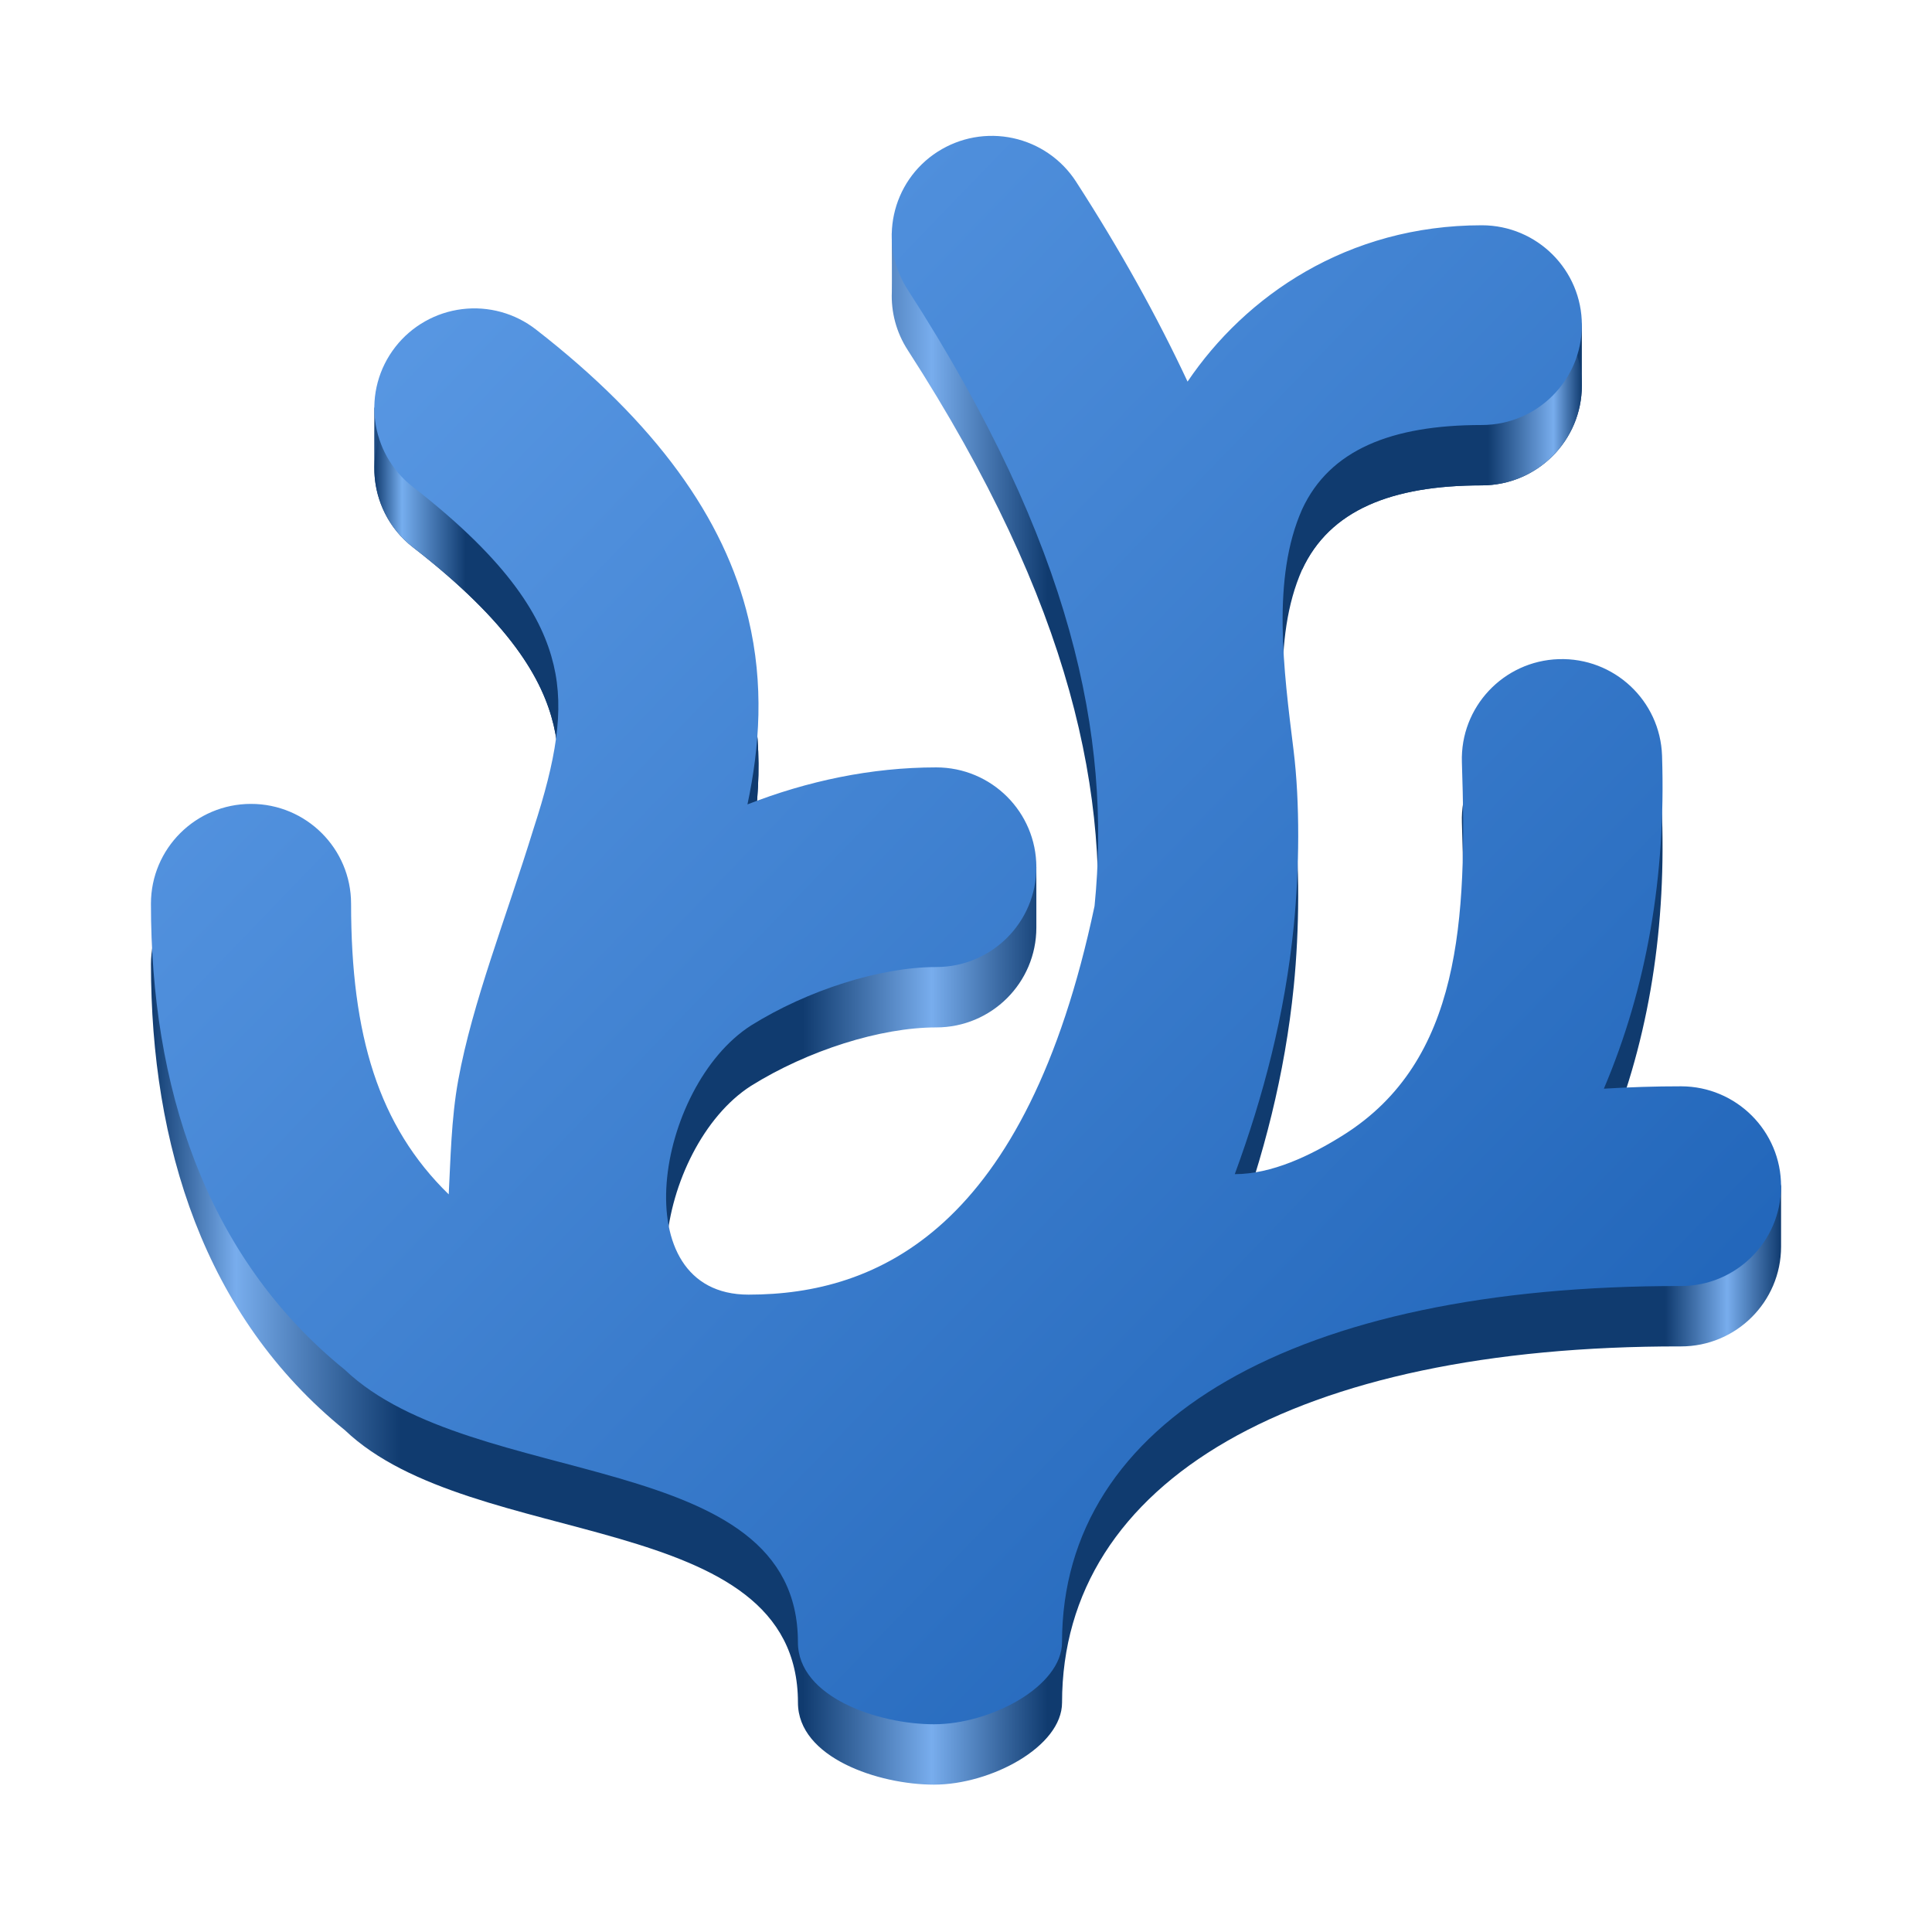 <?xml version="1.0" encoding="UTF-8" standalone="no"?>
<svg height="128px" viewBox="0 0 128 128" width="128px" version="1.1" id="svg28"
   sodipodi:docname="com.vscodium.codium.svg" inkscape:version="1.4 (e7c3feb100, 2024-10-09)"
   xmlns:inkscape="http://www.inkscape.org/namespaces/inkscape"
   xmlns:sodipodi="http://sodipodi.sourceforge.net/DTD/sodipodi-0.dtd" xmlns:xlink="http://www.w3.org/1999/xlink"
   xmlns="http://www.w3.org/2000/svg" xmlns:svg="http://www.w3.org/2000/svg">
   <defs id="defs28">
      <linearGradient id="Gradient_1-3" gradientUnits="userSpaceOnUse" x1="199.997" y1="214.302" x2="296.665"
         y2="307.573" gradientTransform="matrix(1.08,0,0,1.08,-205.997,-222.447)">
         <stop offset="0" stop-color="#62A0EA" id="stop1-7" />
         <stop offset="1" stop-color="#1A5FB4" id="stop2-5" />
      </linearGradient>
      <linearGradient xlink:href="#linearGradient37" id="linearGradient35" x1="183.8" y1="-35.343" x2="209.252"
         y2="-35.343" gradientUnits="userSpaceOnUse" gradientTransform="matrix(1,0,0,1,-158.998,77)" />
      <linearGradient id="linearGradient37">
         <stop style="stop-color:#103b6f;stop-opacity:1;" offset="0" id="stop37" />
         <stop style="stop-color:#76aeef;stop-opacity:1;" offset="0.072" id="stop36" />
         <stop style="stop-color:#103b6f;stop-opacity:1;" offset="0.238" id="stop35" />
      </linearGradient>
      <linearGradient xlink:href="#linearGradient33" id="linearGradient23" x1="203.677" y1="17.33" x2="229.801"
         y2="17.33" gradientUnits="userSpaceOnUse"
         gradientTransform="matrix(1,0,0,1,-124.999,11)" />
      <linearGradient id="linearGradient33">
         <stop style="stop-color:#103b6f;stop-opacity:1;" offset="0.762" id="stop31" />
         <stop style="stop-color:#78aded;stop-opacity:1;" offset="0.928" id="stop32" />
         <stop style="stop-color:#103b6f;stop-opacity:1;" offset="1" id="stop33" />
      </linearGradient>
      <linearGradient xlink:href="#linearGradient14" id="linearGradient6" gradientUnits="userSpaceOnUse" x1="-0.003"
         y1="50.023" x2="99.997" y2="50.023"
         gradientTransform="matrix(1.08,0,0,1.08,10.003,11.593)" />
      <linearGradient id="linearGradient14">
         <stop style="stop-color:#103b6f;stop-opacity:1;" offset="0" id="stop7" />
         <stop style="stop-color:#78aded;stop-opacity:1;" offset="0.052" id="stop8" />
         <stop style="stop-color:#103b6f;stop-opacity:1;" offset="0.153" id="stop9" />
         <stop style="stop-color:#103b6f;stop-opacity:1;" offset="0.4" id="stop10" />
         <stop style="stop-color:#78aded;stop-opacity:1;" offset="0.479" id="stop16" />
         <stop style="stop-color:#103b6f;stop-opacity:1;" offset="0.55" id="stop18" />
         <stop style="stop-color:#103b6f;stop-opacity:1;" offset="0.929" id="stop20" />
         <stop style="stop-color:#78aded;stop-opacity:1;" offset="0.967" id="stop12" />
         <stop style="stop-color:#103b6f;stop-opacity:1;" offset="1" id="stop14" />
      </linearGradient>
   </defs>
   <sodipodi:namedview id="namedview28" pagecolor="#ffffff" bordercolor="#000000" borderopacity="0.25"
      inkscape:showpageshadow="2" inkscape:pageopacity="0.0" inkscape:pagecheckerboard="0" inkscape:deskcolor="#d1d1d1"
      inkscape:zoom="7.0625" inkscape:cx="64.070796" inkscape:cy="64" inkscape:window-width="1920"
      inkscape:window-height="1123" inkscape:window-x="0" inkscape:window-y="0" inkscape:window-maximized="1"
      inkscape:current-layer="svg28" />
   <linearGradient id="a" gradientUnits="userSpaceOnUse" x1="98" x2="108" y1="112" y2="112">
      <stop offset="0" stop-color="#16529c" id="stop1" />
      <stop offset="1" stop-color="#236ac0" id="stop2" />
   </linearGradient>
   <linearGradient id="b" gradientTransform="matrix(0 -1 1 0 -157 121)" gradientUnits="userSpaceOnUse" x1="1"
      x2="1" y1="215" y2="171">
      <stop offset="0" stop-color="#2166bb" id="stop3" />
      <stop offset="1" stop-color="#89eda9" id="stop4" />
   </linearGradient>
   <filter id="c" height="1" width="1" x="0" y="0">
      <feColorMatrix in="SourceGraphic" type="matrix" values="0 0 0 0 1 0 0 0 0 1 0 0 0 0 1 0 0 0 1 0"
         id="feColorMatrix4" />
   </filter>
   <mask id="d">
      <g filter="url(#c)" id="g4">
         <rect fill-opacity="0.5" height="128" width="128" id="rect4" />
      </g>
   </mask>
   <clipPath id="e">
      <rect height="152" width="192" id="rect5" />
   </clipPath>
   <mask id="f">
      <g filter="url(#c)" id="g6">
         <rect fill-opacity="0.5" height="128" width="128" id="rect6" />
      </g>
   </mask>
   <clipPath id="g">
      <rect height="152" width="192" id="rect7" />
   </clipPath>
   <mask id="h">
      <g filter="url(#c)" id="g8">
         <rect fill-opacity="0.5" height="128" width="128" id="rect8" />
      </g>
   </mask>
   <clipPath id="i">
      <rect height="152" width="192" id="rect9" />
   </clipPath>
   <g clip-path="url(#e)" mask="url(#d)" transform="matrix(1 0 0 1 -8 -16)" id="g26">
      <path d="m 169.5 24 v 1 h 13 v -1 z m 0 0" fill="#2e3436" id="path26" />
   </g>
   <g clip-path="url(#g)" mask="url(#f)" transform="matrix(1 0 0 1 -8 -16)" id="g27">
      <path d="m 169.5 21 v 1 h 13 v -1 z m 0 0" fill="#2e3436" id="path27" />
   </g>
   <g clip-path="url(#i)" mask="url(#h)" transform="matrix(1 0 0 1 -8 -16)" id="g28">
      <path d="m 169.5 27 v 1 h 13 v -1 z m 0 0" fill="#2e3436" id="path28" />
   </g>
   <path
      d="m 62.124,14.049 c 0,1.017 -2.324,-0.292 -3.042,1.42 0,0 0.017,3.547 0.004,3.881 -0.053,1.314 0.285,2.656 1.054,3.845 10.918,16.907 13.494,29.66 12.377,40.836 C 67.997,85.432 58.174,89.773 49.591,89.773 c -8.381,0 -6.137,-13.793 0.163,-17.83 3.761,-2.348 8.577,-3.874 12.274,-3.874 3.663,0 6.633,-2.96 6.633,-6.613 0,-0.397 0,-4 0,-4 -0.551,-3.099 -3.368,-2.614 -6.633,-2.614 -4.318,0 -8.554,0.907 -12.507,2.452 0.808,-3.811 1.106,-7.93 0.062,-12.309 -1.585,-6.648 -6.149,-12.999 -14.074,-19.155 -1.388,-1.08 -3.148,-1.565 -4.895,-1.349 -1.746,0.216 -3.335,1.115 -4.416,2.499 -0.624,0.8 -1.191,-0.855 -1.397,0.073 0,0 -0.019,3.706 0.007,4.283 0.085,1.868 0.958,3.689 2.555,4.927 6.456,5.014 8.588,8.726 9.317,11.782 0.729,3.055 0.143,6.333 -1.322,10.837 -1.872,6.07 -4.045,11.488 -4.997,16.684 -0.469,2.557 -0.509,5.341 -0.63,7.564 -4.649,-4.532 -6.469,-10.515 -6.469,-19.257 -0.001,-3.653 -2.971,-6.614 -6.633,-6.613 -3.66,0.003 -6.626,2.962 -6.627,6.613 0,11.94 3.492,23.302 12.85,30.882 8.471,8.071 30.014,5.088 30.014,18.045 0,3.657 5.352,5.437 9.015,5.437 3.756,0 8.483,-2.511 8.483,-5.437 0,-14.701 15.492,-23.636 40.996,-23.597 3.663,0.005 6.635,-2.953 6.641,-6.605 7.5e-4,-0.457 0,-4 0,-4 -0.613,-3.016 -3.415,-2.621 -6.62,-2.627 -1.744,-0.002 -3.444,0.057 -5.12,0.157 2.851,-6.706 4.116,-14.089 3.854,-22.063 -0.121,-3.651 -3.186,-6.513 -6.846,-6.395 -3.664,0.119 -6.535,3.178 -6.415,6.832 0.346,10.441 -0.045,19.765 -7.825,24.68 -2.212,1.396 -4.783,2.608 -7.222,2.608 1.893,-5.149 3.323,-10.585 3.908,-16.444 0.374,-3.739 0.414,-8.181 -0.013,-11.632 -0.662,-5.346 -1.461,-11.409 0.568,-15.976 1.823,-3.933 5.908,-5.58 11.905,-5.58 3.66,-0.003 6.626,-2.964 6.627,-6.613 2.3e-4,-0.414 0,-4 0,-4 -0.569,-3.075 -3.379,-2.618 -6.627,-2.62 -8.912,0 -15.667,4.69 -19.497,10.357 -2.002,-4.277 -4.441,-8.684 -7.387,-13.246 -0.951,-1.474 -2.451,-2.51 -4.169,-2.883 -0.851,-0.185 -1.73,-0.201 -2.588,-0.048 -0.858,0.154 -1.676,0.475 -2.409,0.945 z"
      fill="url(#Gradient_1)" id="path6008-2" style="fill:url(#linearGradient6);fill-opacity:1;stroke-width:1.08" />
   <path
      d="m 86.269,37.737 c 1.823,-3.933 5.908,-5.58 11.905,-5.58 3.66,-0.003 6.626,-2.964 6.627,-6.613 0.002,-3.654 -2.965,-6.617 -6.627,-6.62 -8.912,0 -15.667,4.69 -19.497,10.357"
      style="display:inline;fill:url(#linearGradient23);stroke-width:1.08" id="path1" />
   <path
      d="m 49.521,57.294 c 0.808,-3.811 1.106,-7.93 0.062,-12.309 -1.585,-6.648 -6.149,-12.999 -14.074,-19.155 -1.388,-1.08 -3.148,-1.565 -4.895,-1.349 -1.746,0.216 -3.335,1.115 -4.416,2.499 -2.249,2.884 -1.728,7.039 1.164,9.283 6.456,5.014 8.588,8.726 9.317,11.782 0.729,3.055 0.143,6.333 -1.322,10.837"
      style="display:inline;fill:url(#linearGradient35);stroke-width:1.08" id="path1-2" />
   <path
      d="m 62.124,10.049 c -3.082,1.977 -3.971,6.074 -1.985,9.145 10.918,16.907 13.495,29.66 12.377,40.836 C 67.997,81.432 58.174,85.773 49.591,85.773 c -8.381,0 -6.137,-13.793 0.163,-17.83 3.761,-2.348 8.577,-3.874 12.274,-3.874 3.663,0 6.633,-2.96 6.633,-6.613 0,-3.654 -2.97,-6.614 -6.633,-6.614 -4.318,0 -8.554,0.907 -12.507,2.452 0.808,-3.811 1.106,-7.93 0.062,-12.309 -1.585,-6.648 -6.15,-12.999 -14.075,-19.155 -1.388,-1.08 -3.148,-1.565 -4.895,-1.349 -1.746,0.216 -3.335,1.115 -4.416,2.499 -2.249,2.884 -1.728,7.039 1.164,9.283 6.456,5.014 8.588,8.726 9.317,11.782 0.729,3.055 0.143,6.333 -1.322,10.837 -1.872,6.07 -4.045,11.488 -4.997,16.684 -0.469,2.557 -0.509,5.341 -0.63,7.564 -4.649,-4.532 -6.469,-10.515 -6.469,-19.257 -0.001,-3.653 -2.971,-6.614 -6.633,-6.613 -3.66,0.003 -6.626,2.962 -6.627,6.613 0,11.94 3.492,23.302 12.85,30.882 8.472,8.071 30.014,5.088 30.014,18.045 0,3.657 5.352,5.437 9.015,5.437 3.756,0 8.483,-2.511 8.483,-5.437 0,-14.701 15.493,-23.636 40.997,-23.597 3.663,0.005 6.636,-2.953 6.641,-6.605 0.006,-3.654 -2.957,-6.62 -6.62,-6.627 -1.744,-0.002 -3.444,0.057 -5.12,0.157 2.851,-6.706 4.116,-14.089 3.855,-22.063 -0.121,-3.651 -3.186,-6.513 -6.846,-6.395 -3.664,0.119 -6.535,3.178 -6.415,6.832 0.346,10.441 -0.045,19.765 -7.825,24.68 -2.212,1.396 -4.783,2.608 -7.222,2.608 1.893,-5.149 3.323,-10.585 3.909,-16.444 0.374,-3.739 0.414,-8.181 -0.013,-11.632 -0.662,-5.346 -1.461,-11.409 0.568,-15.976 1.823,-3.933 5.908,-5.58 11.905,-5.58 3.66,-0.003 6.626,-2.964 6.627,-6.613 0.002,-3.654 -2.965,-6.617 -6.627,-6.62 -8.912,0 -15.668,4.69 -19.497,10.357 -2.002,-4.277 -4.441,-8.684 -7.387,-13.246 -0.951,-1.474 -2.451,-2.51 -4.169,-2.883 -0.851,-0.185 -1.73,-0.201 -2.588,-0.048 -0.858,0.154 -1.676,0.475 -2.409,0.945 z"
      fill="url(#Gradient_1)" id="path6008" style="display:inline;fill:url(#Gradient_1-3);stroke-width:1.08" />
</svg>
